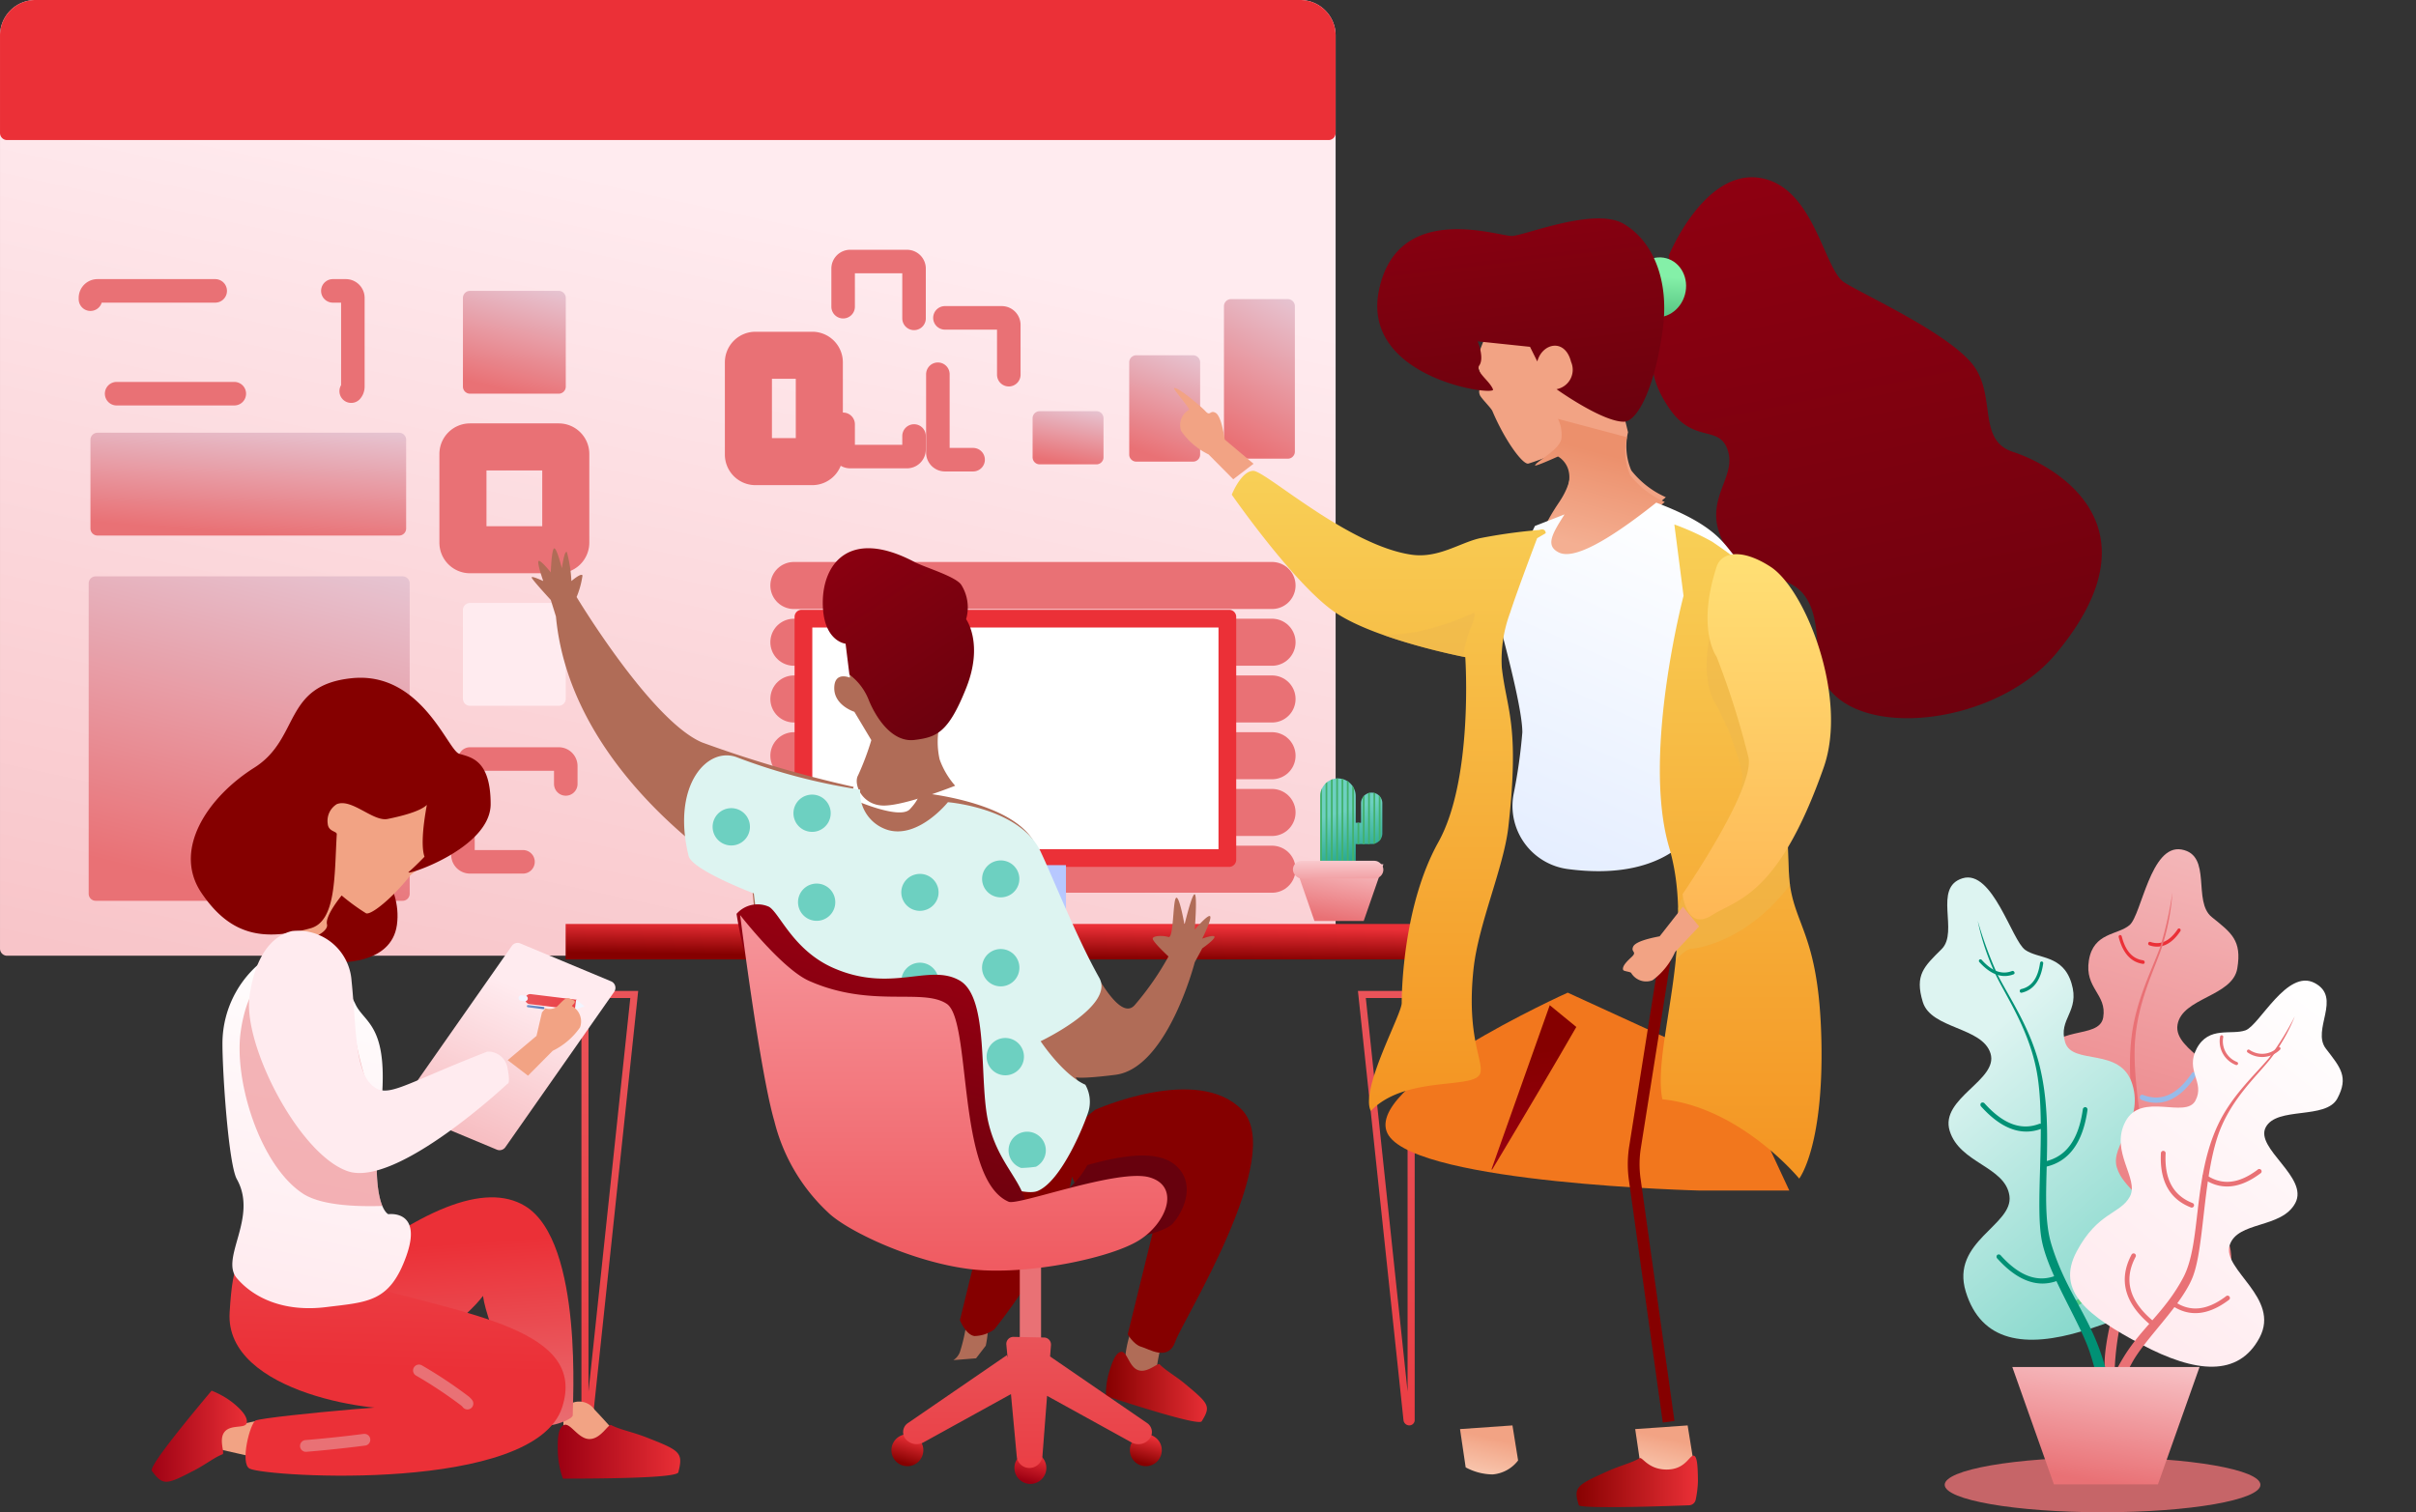 <svg xmlns="http://www.w3.org/2000/svg" xmlns:xlink="http://www.w3.org/1999/xlink" width="205.326" height="128.558" viewBox="0 0 205.326 128.558">
    <rect x="0" y="0" width="205.326" height="128.558" fill="#333333" stroke="none"/>
    <defs>
        <style>
            .cls-1{fill:url(#linear-gradient)}.cls-2{fill:url(#linear-gradient-2)}.cls-3{fill:url(#linear-gradient-3)}.cls-4{fill:url(#linear-gradient-4)}.cls-5{fill:url(#linear-gradient-5)}.cls-26,.cls-37,.cls-6,.cls-7{fill:none;stroke-miterlimit:10}.cls-26,.cls-6,.cls-7{stroke:#e97175;stroke-linecap:round;stroke-linejoin:round}.cls-6{stroke-width:4px}.cls-7{stroke-width:2px;stroke-dasharray:10 10}.cls-8{fill:url(#linear-gradient-6)}.cls-9{fill:#ffebef}.cls-10{fill:#eb3037}.cls-11{fill:url(#linear-gradient-12)}.cls-12{fill:url(#linear-gradient-13)}.cls-13{clip-path:url(#clip-path)}.cls-14{fill:#42b16d}.cls-15{fill:url(#linear-gradient-16)}.cls-16{fill:url(#linear-gradient-17)}.cls-17{fill:#b7c8ff}.cls-18{fill:#fff}.cls-19{fill:url(#linear-gradient-18)}.cls-20{fill:url(#linear-gradient-21)}.cls-21{fill:#f2f5ff}.cls-22{fill:#f2a384}.cls-23{fill:url(#linear-gradient-22)}.cls-24{fill:url(#linear-gradient-23)}.cls-25{fill:url(#linear-gradient-24)}.cls-26{stroke-dasharray:5 10}.cls-27{fill:url(#linear-gradient-26)}.cls-28{clip-path:url(#clip-path-2)}.cls-29,.cls-50,.cls-55{fill:#e97175}.cls-29,.cls-42{opacity:.5}.cls-30{fill:#850000}.cls-31{fill:#f2771d}.cls-32{fill:url(#linear-gradient-27)}.cls-33{fill:url(#linear-gradient-28)}.cls-34{fill:url(#linear-gradient-29)}.cls-35{fill:url(#linear-gradient-31)}.cls-36{fill:url(#linear-gradient-33)}.cls-37{stroke:#850000}.cls-38{fill:url(#linear-gradient-36)}.cls-39{fill:url(#linear-gradient-37)}.cls-40{fill:url(#linear-gradient-38)}.cls-41{clip-path:url(#clip-path-3)}.cls-42{fill:#eeb84e}.cls-43{fill:url(#linear-gradient-39)}.cls-44{fill:url(#linear-gradient-40)}.cls-45{clip-path:url(#clip-path-4)}.cls-46{fill:#b06c57}.cls-47{fill:url(#linear-gradient-41)}.cls-48{fill:#ddf4f1}.cls-49{fill:#6dd0c1}.cls-51{fill:url(#linear-gradient-46)}.cls-52{fill:url(#linear-gradient-48)}.cls-53{fill:#67010d}.cls-54{fill:url(#linear-gradient-49)}.cls-55{opacity:.806}.cls-56{fill:url(#linear-gradient-50)}.cls-57{fill:#98bbe9}.cls-58{fill:url(#linear-gradient-51)}.cls-59{fill:#5ace87}.cls-60{fill:#009175}.cls-61{fill:url(#linear-gradient-52)}
        </style>
        <linearGradient id="linear-gradient" x1=".5" x2=".673" y1=".321" y2="1.16" gradientUnits="objectBoundingBox">
            <stop offset="0" stop-color="#6dd0c1"/>
            <stop offset="1" stop-color="#009175"/>
        </linearGradient>
        <linearGradient id="linear-gradient-2" x1=".61" x2=".502" y2="1" gradientUnits="objectBoundingBox">
            <stop offset="0" stop-color="#fff"/>
            <stop offset="1" stop-color="#e5eeff"/>
        </linearGradient>
        <linearGradient id="linear-gradient-3" x1=".495" x2=".495" y1="-.109" y2="1" gradientUnits="objectBoundingBox">
            <stop offset="0" stop-color="#ffe579"/>
            <stop offset="1" stop-color="#feb755"/>
        </linearGradient>
        <linearGradient id="linear-gradient-4" x1=".5" x2=".5" y1="-.109" xlink:href="#linear-gradient-3"/>
        <linearGradient id="linear-gradient-5" x1=".5" x2="-.338" y1=".197" y2="2.945" gradientUnits="objectBoundingBox">
            <stop offset="0" stop-color="#ffebef"/>
            <stop offset="1" stop-color="#e97175"/>
        </linearGradient>
        <linearGradient id="linear-gradient-6" x1="1.574" x2="1.188" y1="-.397" y2="1.159" gradientUnits="objectBoundingBox">
            <stop offset="0" stop-color="#e5edff"/>
            <stop offset="1" stop-color="#e97175"/>
        </linearGradient>
        <linearGradient id="linear-gradient-12" x1=".833" x2=".599" y1=".113" y2=".973" gradientUnits="objectBoundingBox">
            <stop offset="0" stop-color="#eb3037"/>
            <stop offset="1" stop-color="#850000"/>
        </linearGradient>
        <linearGradient id="linear-gradient-13" x1=".5" x2=".5" y1="-1.423" y2="1.702" gradientUnits="objectBoundingBox">
            <stop offset="0" stop-color="#e97175"/>
            <stop offset="1" stop-color="#eb3037"/>
        </linearGradient>
        <clipPath id="clip-path">
            <path id="Mask" d="M3.015 3.769h.452V2.11a.9.9 0 0 1 1.809 0v2.563a.905.905 0 0 1-1.055.892.911.911 0 0 1-.151.013H3.015v2.411H0V1.507a1.507 1.507 0 0 1 3.015 0z" class="cls-1"/>
        </clipPath>
        <linearGradient id="linear-gradient-16" x1="1.574" x2="1.188" y1="-.397" y2="1.159" xlink:href="#linear-gradient-5"/>
        <linearGradient id="linear-gradient-17" x1="1.494" x2="1.574" y1="-.866" y2="2.197" xlink:href="#linear-gradient-5"/>
        <linearGradient id="linear-gradient-18" x2="-.339" y1=".197" y2="2.027" xlink:href="#linear-gradient-5"/>
        <linearGradient id="linear-gradient-21" x1=".5" x2=".5" y1="-1.423" y2="1.702" gradientUnits="objectBoundingBox">
            <stop offset="0" stop-color="#95b7e5"/>
            <stop offset="1" stop-color="#476db1"/>
        </linearGradient>
        <linearGradient id="linear-gradient-22" x1=".5" x2=".552" y1=".278" y2="1.036" gradientUnits="objectBoundingBox">
            <stop offset="0" stop-color="#eb3037"/>
            <stop offset="1" stop-color="#e97175"/>
        </linearGradient>
        <linearGradient id="linear-gradient-23" x1="1" x2="0" y1=".5" y2=".5" gradientUnits="objectBoundingBox">
            <stop offset="0" stop-color="#eb3037"/>
            <stop offset="1" stop-color="#9b0012"/>
        </linearGradient>
        <linearGradient id="linear-gradient-24" x1=".607" x2=".521" y2=".5" xlink:href="#linear-gradient-13"/>
        <linearGradient id="linear-gradient-26" x1=".61" x2=".502" y2="1" gradientUnits="objectBoundingBox">
            <stop offset="0" stop-color="#fff"/>
            <stop offset="1" stop-color="#ffebef"/>
        </linearGradient>
        <clipPath id="clip-path-2">
            <path id="Body" d="M4.184.4c2.948-1.712 6.323 2.5 7.115 4.215s3.038 1.73 2.1 9.48.7 8.38.7 8.38 2.943-.419 1.532 3.543-3.268 3.915-6.819 4.355-6.133-.752-7.588-2.459 1.827-5.156 0-8.416C.521 18.24 0 10.514 0 7.991A8.948 8.948 0 0 1 4.184.4z" class="cls-2"/>
        </clipPath>
        <linearGradient id="linear-gradient-27" x1=".851" x2=".049" y1="1.093" y2="-.472" gradientUnits="objectBoundingBox">
            <stop offset="0" stop-color="#67010d"/>
            <stop offset="1" stop-color="#9b0012"/>
        </linearGradient>
        <linearGradient id="linear-gradient-28" x1=".695" x2=".695" y1=".756" y2=".14" gradientUnits="objectBoundingBox">
            <stop offset="0" stop-color="#f4af92"/>
            <stop offset="1" stop-color="#ec906c"/>
        </linearGradient>
        <linearGradient id="linear-gradient-29" x1=".5" x2=".673" y1=".321" y2="1.16" gradientUnits="objectBoundingBox">
            <stop offset="0" stop-color="#84f0a8"/>
            <stop offset="1" stop-color="#48b676"/>
        </linearGradient>
        <linearGradient id="linear-gradient-31" x1="-.088" x2=".173" y1="1.097" y2=".154" gradientUnits="objectBoundingBox">
            <stop offset="0" stop-color="#fad0ba"/>
            <stop offset="1" stop-color="#f2a384"/>
        </linearGradient>
        <linearGradient id="linear-gradient-33" x1="1" x2="0" y1=".5" y2=".5" xlink:href="#linear-gradient-12"/>
        <linearGradient id="linear-gradient-36" x1=".5" x2=".552" y1=".278" y2="1.036" gradientUnits="objectBoundingBox">
            <stop offset="0" stop-color="#850000"/>
            <stop offset="1" stop-color="#9b0012"/>
        </linearGradient>
        <linearGradient id="linear-gradient-37" x1=".607" x2=".5" xlink:href="#linear-gradient-2"/>
        <linearGradient id="linear-gradient-38" x1=".495" x2=".495" y1="-.109" y2="1" gradientUnits="objectBoundingBox">
            <stop offset="0" stop-color="#f9d65c"/>
            <stop offset="1" stop-color="#f49422"/>
        </linearGradient>
        <clipPath id="clip-path-3">
            <path id="Jacket" d="M2.881 6.066S-.67 19.57 1.66 27.457.191 44.51 1.082 48.863c6.659.694 11.63 6.743 11.63 6.743s2.1-2.692 1.883-11.825-2.4-9.64-2.742-13.8a96.307 96.307 0 0 1 0-10.348L8.747 4.035A41.82 41.82 0 0 0 5.289 1.45 21.661 21.661 0 0 0 2.1 0z" class="cls-3" transform="translate(-.868)"/>
        </clipPath>
        <linearGradient id="linear-gradient-39" x1=".5" x2=".5" y1="-.109" y2="1.002" xlink:href="#linear-gradient-3"/>
        <linearGradient id="linear-gradient-40" x1=".5" x2=".5" y1="-.109" xlink:href="#linear-gradient-38"/>
        <clipPath id="clip-path-4">
            <path id="Jacket-2" d="M25.954 5.725s-1.7 4.468-2.3 6.341a11.5 11.5 0 0 0-.706 4.636c.407 3.65 1.539 4.845.558 13.576-.386 3.414-2.538 8.222-2.954 12.022-.647 5.929.944 7.98.546 8.961-.546 1.342-6.368.109-9.281 3.154-.938-1.812 2.626-8.2 2.626-9.175s.121-8.3 3.115-13.678 2.288-15.722 2.288-15.722-7.524-1.447-11.006-3.774S0 2.026 0 2.026.8 0 1.833 0s8.039 6.359 13.455 7.13c2.27.323 4.094-1.019 5.81-1.405a45.72 45.72 0 0 1 5.05-.7c.539-.184.534.276.534.276z" class="cls-4" data-name="Jacket"/>
        </clipPath>
        <linearGradient id="linear-gradient-41" x1=".857" x2=".049" y1="1.093" y2="-.472" xlink:href="#linear-gradient-27"/>
        <linearGradient id="linear-gradient-46" x1=".833" x2=".599" y1=".113" y2=".973" xlink:href="#linear-gradient-23"/>
        <linearGradient id="linear-gradient-48" x1=".833" x2=".599" y1=".113" y2=".974" gradientUnits="objectBoundingBox">
            <stop offset="0" stop-color="#9b0012"/>
            <stop offset="1" stop-color="#67010d"/>
        </linearGradient>
        <linearGradient id="linear-gradient-49" x1=".5" x2=".5" y1="-1.423" y2="1.702" gradientUnits="objectBoundingBox">
            <stop offset="0" stop-color="#ffebef"/>
            <stop offset="1" stop-color="#eb3037"/>
        </linearGradient>
        <linearGradient id="linear-gradient-50" x1=".5" x2=".5" y1="-1.043" y2="1" gradientUnits="objectBoundingBox">
            <stop offset="0" stop-color="#fff"/>
            <stop offset="1" stop-color="#e97175"/>
        </linearGradient>
        <linearGradient id="linear-gradient-51" x1=".5" x2=".673" y1=".321" y2="1.16" gradientUnits="objectBoundingBox">
            <stop offset="0" stop-color="#ddf4f1"/>
            <stop offset="1" stop-color="#6dd0c1"/>
        </linearGradient>
        <linearGradient id="linear-gradient-52" x1=".607" x2=".5" xlink:href="#linear-gradient-26"/>
    </defs>
    <g id="Group_1213" data-name="Group 1213" transform="translate(-25.402 -131)">
        <path id="Window_base" d="M3.015 0h107.478a3.015 3.015 0 0 1 3.015 3.015v77.631a.6.6 0 0 1-.6.6H.6a.6.6 0 0 1-.6-.6V3.015A3.015 3.015 0 0 1 3.015 0z" class="cls-5" data-name="Window base" transform="translate(25.403 131)"/>
        <path id="Chart_bar_base" d="M.6 0h4.827a.6.6 0 0 1 .6.6v7.841a.6.6 0 0 1-.6.6H.6a.6.6 0 0 1-.6-.6V.6A.6.6 0 0 1 .6 0z" class="cls-6" data-name="Chart bar base" transform="translate(89.006 161.201)"/>
        <path id="Chart_bar_base-2" d="M.6 0h4.827a.6.6 0 0 1 .6.6v10.856a.6.6 0 0 1-.6.6H.6a.6.6 0 0 1-.6-.6V.6A.6.6 0 0 1 .6 0z" class="cls-7" data-name="Chart bar base" transform="translate(105.108 158.021)"/>
        <path id="Chart_bar_base-3" d="M.6 0h4.827a.6.6 0 0 1 .6.6v3.319a.6.6 0 0 1-.6.6H.6a.6.6 0 0 1-.6-.6V.6A.6.6 0 0 1 .6 0z" class="cls-8" data-name="Chart bar base" transform="translate(113.158 165.955)"/>
        <path id="Chart_bar_base-4" d="M.6 0h4.827a.6.6 0 0 1 .6.6v7.841a.6.6 0 0 1-.6.6H.6a.6.6 0 0 1-.6-.6V.6A.6.6 0 0 1 .6 0z" class="cls-8" data-name="Chart bar base" transform="translate(121.37 161.201)"/>
        <path id="Chart_bar_base-5" d="M.6 0h4.827a.6.6 0 0 1 .6.6v12.364a.6.6 0 0 1-.6.6H.6a.6.6 0 0 1-.6-.6V.6A.6.6 0 0 1 .6 0z" class="cls-8" data-name="Chart bar base" transform="translate(129.421 156.428)"/>
        <path id="Chart_bar_base-6" d="M.6 0h4.827a.6.6 0 0 1 .6.6v15.379a.6.6 0 0 1-.6.6H.6a.6.6 0 0 1-.6-.6V.6A.6.6 0 0 1 .6 0z" class="cls-7" data-name="Chart bar base" transform="translate(97.056 153.233)"/>
        <g id="UI" transform="translate(32.939 155.727)">
            <path id="UI_base" d="M.6 0h7.54a.6.6 0 0 1 .6.6v7.54a.6.6 0 0 1-.6.6H.6a.6.6 0 0 1-.6-.6V.6A.6.6 0 0 1 .6 0z" class="cls-8" data-name="UI base" transform="translate(31.806)"/>
            <path id="UI_base-2" d="M.6 0h21.1a.6.6 0 0 1 .6.6v7.54a.6.6 0 0 1-.6.6H.6a.6.6 0 0 1-.6-.6V.6A.6.6 0 0 1 .6 0z" class="cls-7" data-name="UI base" transform="translate(.151)"/>
            <path id="UI_base-3" d="M.6 0h25.629a.6.6 0 0 1 .6.6v7.54a.6.6 0 0 1-.6.6H.6a.6.6 0 0 1-.6-.6V.6A.6.6 0 0 1 .6 0z" class="cls-8" data-name="UI base" transform="translate(.151 12.059)"/>
            <path id="UI_base-4" d="M.6 0h7.54a.6.6 0 0 1 .6.6v7.54a.6.6 0 0 1-.6.6H.6a.6.6 0 0 1-.6-.6V.6A.6.6 0 0 1 .6 0z" class="cls-6" data-name="UI base" transform="translate(31.806 13.265)"/>
            <path id="UI_base-5" d="M.6 0h7.54a.6.6 0 0 1 .6.6v7.54a.6.6 0 0 1-.6.6H.6a.6.6 0 0 1-.6-.6V.6A.6.6 0 0 1 .6 0z" class="cls-9" data-name="UI base" transform="translate(31.806 26.53)"/>
            <path id="UI_base-6" d="M.6 0h7.54a.6.6 0 0 1 .6.6v7.54a.6.6 0 0 1-.6.6H.6a.6.6 0 0 1-.6-.6V.6A.6.6 0 0 1 .6 0z" class="cls-7" data-name="UI base" transform="translate(31.806 39.796)"/>
            <path id="UI_base-7" d="M.6 0h26.081a.6.6 0 0 1 .6.6v26.38a.6.6 0 0 1-.6.6H.6a.6.6 0 0 1-.6-.6V.6A.6.6 0 0 1 .6 0z" class="cls-8" data-name="UI base" transform="translate(0 24.269)"/>
        </g>
        <g id="Titlebar" transform="translate(25.403 131)">
            <path id="Titlebar_base" d="M3.015 0h107.478a3.015 3.015 0 0 1 3.015 3.015v8.291a.6.6 0 0 1-.6.6H.6a.6.6 0 0 1-.6-.6V3.015A3.015 3.015 0 0 1 3.015 0z" class="cls-10" data-name="Titlebar base"/>
            <g id="Titlebar_button" data-name="Titlebar button" transform="translate(3.769 4.07)">
                <circle id="Titlebar_button-2" cx="1.884" cy="1.884" r="1.884" class="cls-10" data-name="Titlebar button"/>
                <circle id="Titlebar_button-3" cx="1.884" cy="1.884" r="1.884" class="cls-10" data-name="Titlebar button" transform="translate(5.879)"/>
                <circle id="Titlebar_button-4" cx="1.884" cy="1.884" r="1.884" class="cls-10" data-name="Titlebar button" transform="translate(11.758)"/>
            </g>
        </g>
        <g id="Chart" transform="translate(92.871 180.772)">
            <path id="Path_52" d="M0 1h40.636" class="cls-6" data-name="Path 52" transform="translate(0 -1)"/>
            <path id="Path_52_Copy" d="M0 1h40.636" class="cls-6" data-name="Path 52 Copy" transform="translate(0 3.824)"/>
            <path id="Path_52_Copy_2" d="M0 1h40.636" class="cls-6" data-name="Path 52 Copy 2" transform="translate(0 8.647)"/>
            <path id="Path_52_Copy_3" d="M0 1h40.636" class="cls-6" data-name="Path 52 Copy 3" transform="translate(0 13.471)"/>
            <path id="Path_52_Copy_4" d="M0 1h40.636" class="cls-6" data-name="Path 52 Copy 4" transform="translate(0 18.295)"/>
            <path id="Path_52_Copy_5" d="M0 1h40.636" class="cls-6" data-name="Path 52 Copy 5" transform="translate(0 23.119)"/>
        </g>
        <path id="Table_base" d="M0 0h74.014v3.015H0z" class="cls-11" data-name="Table base" transform="translate(73.473 209.545)"/>
        <path id="Table_base-2" d="M.452 36.931A.453.453 0 0 1 0 36.479V0h4.824L.952 36.482a.5.5 0 0 1-.5.449zM.6.6v33.459L4.153.6z" class="cls-12" data-name="Table base" transform="translate(74.816 215.24)"/>
        <path id="Table_base-3" d="M4.371 36.931a.5.5 0 0 1-.5-.45L0 0h4.824v36.479a.453.453 0 0 1-.453.452zM.67.6l3.55 33.456V.6H.67z" class="cls-12" data-name="Table base" transform="translate(140.807 215.24)"/>
        <path id="Mask-2" d="M3.015 3.769h.452V2.11a.9.9 0 0 1 1.809 0v2.563a.905.905 0 0 1-1.055.892.911.911 0 0 1-.151.013H3.015v2.411H0V1.507a1.507 1.507 0 0 1 3.015 0z" class="cls-1" data-name="Mask" transform="translate(137.604 197.175)"/>
        <g id="Cactus" class="cls-13" transform="translate(137.604 197.175)">
            <path id="Combined_Shape" d="M4.974 9.464V0h.151v9.464zm-.452 0V0h.151v9.464zm-.452 0V0h.151v9.464zm-.452 0V0h.151v9.464zm-.452 0V0h.151v9.464zm-.452 0V0h.151v9.464zm-.452 0V0h.151v9.464zm-.452 0V0h.15v9.464zm-.452 0V0h.151v9.464zm-.452 0V0h.151v9.464zm-.452 0V0H.6v9.464zm-.454 0V0h.151v9.464z" class="cls-14" data-name="Combined Shape" transform="translate(0 -.452)"/>
        </g>
        <path id="vase" d="M0 0h7.537L5.862 4.824H1.675z" class="cls-15" transform="translate(135.436 204.467)"/>
        <rect id="vase-2" width="7.688" height="1.507" class="cls-16" data-name="vase" rx=".754" transform="translate(135.281 204.175)"/>
        <g id="Imac" transform="translate(92.93 182.838)">
            <path id="Imac_base" d="M.6 0h36.332a.6.6 0 0 1 .6.6v20.654a.6.6 0 0 1-.6.6H.6a.6.6 0 0 1-.6-.6V.6A.6.6 0 0 1 .6 0z" class="cls-10" data-name="Imac base"/>
            <path id="Imac_base-2" d="M0 0h8.291v4.974H0z" class="cls-17" data-name="Imac base" transform="translate(14.773 21.707)"/>
            <path id="Imac_base-3" d="M0 0h34.52v18.843H0z" class="cls-18" data-name="Imac base" transform="translate(1.507 1.507)"/>
        </g>
        <path id="Note_base" d="M10.08.047l7.709 3.218a.6.6 0 0 1 .262.9l-9.244 13.2a.6.6 0 0 1-.726.211l-7.71-3.217a.6.6 0 0 1-.262-.9L9.354.257a.6.6 0 0 1 .726-.21z" class="cls-19" data-name="Note base" transform="translate(59.545 211.155)"/>
        <path id="Combined_Shape-2" d="M2.641 2.965a.6.6 0 0 1-.241-.05L.365 2.039a.6.6 0 0 1-.215-.951L.844.3A.6.6 0 0 1 1.53.138l.326.136A1.194 1.194 0 0 1 2.608 0a.955.955 0 0 1 .347.062.628.628 0 0 1 .369.343.587.587 0 0 1-.024.472l.353.147a.6.6 0 0 1 .195.982l-.779.781a.6.6 0 0 1-.428.178zM2.6.3a.482.482 0 0 0-.376.179.265.265 0 0 0-.053.233.255.255 0 0 0 .162.164.4.4 0 0 0 .146.024.482.482 0 0 0 .377-.175.265.265 0 0 0 .053-.233.255.255 0 0 0-.162-.165A.4.4 0 0 0 2.6.3z" class="cls-15" data-name="Combined Shape" transform="translate(71.546 210.632)"/>
        <g id="Pen" transform="rotate(97 -58.014 141.279)">
            <path id="Pen_base" d="M.427 0A.427.427 0 0 0 0 .427v3.944h.854V.427A.427.427 0 0 0 .427 0z" class="cls-12" data-name="Pen base" transform="rotate(180 .427 2.544)"/>
            <path id="Pen_base-2" d="M.095 0A.1.1 0 0 0 0 .095V1.41a.095.095 0 1 0 .19 0V.095A.1.1 0 0 0 .095 0z" class="cls-20" data-name="Pen base" transform="rotate(180 .57 2.437)"/>
            <path id="Pen_base-3" d="M.237 0A.237.237 0 0 0 0 .237v.314a.237.237 0 1 0 .475 0V.237A.237.237 0 0 0 .237 0z" class="cls-21" data-name="Pen base" transform="rotate(180 .332 2.83)"/>
            <path id="Pen_base-4" d="M.854 0H0l.38.788z" class="cls-21" data-name="Pen base" transform="rotate(180 .427 .394)"/>
        </g>
        <path id="Leg" d="M.016.695A1.594 1.594 0 0 1 2.653.681C4.009 2.109 4.369 2.621 5 3.156a3.375 3.375 0 0 0 1.316.72l-2.59.164L0 3.611Q0 .91.016.695z" class="cls-22" transform="translate(73.283 250.157)"/>
        <path id="Pants" d="M3.094 16.142L0 7.325Q11.668-2.31 16.724.728c5.056 3.038 4.016 17.376 4.069 17.79s-2.957 1.555-3.527.413-3.778-8.029-4.1-10.553q-2.053 2.715-10.072 7.764z" class="cls-23" transform="translate(53.285 232.785)"/>
        <path id="Leg-2" d="M5.207 3.367L1.1 2.436 0 2.8 1.67.6 4.59 0z" class="cls-22" data-name="Leg" transform="translate(42.844 251.745)"/>
        <path id="Shoes" d="M.515.033C1.051-.234 1.723 1.218 2.7 1.218S4.3-.1 4.547.033c.733.389 1.8.578 2.968 1.035 2.881 1.125 3.16 1.286 2.741 2.957q0 .557-9.817.557a7.484 7.484 0 0 1-.428-2.176C-.02 1.395-.02.3.515.033z" class="cls-24" transform="translate(72.801 252.114)"/>
        <path id="Pants-2" d="M28.266 13.284c-2.373 7.3-25.03 5.922-26.545 5.207-.865-.408.035-3.928.512-4.1 1.108-.4 16.558-1.771 13.592-1.107S-.412 12.1.01 5.221C.288.684.8-.538 3.8.2c1.542.38 5.27 2.019 6.764 2.445 9.73 2.778 19.861 4 17.702 10.639z" class="cls-25" data-name="Pants" transform="translate(44.907 237.361)"/>
        <path id="Shoes-2" d="M8.076 2.743c-.11.512-1.327.1-1.872.747s.044 1.834-.189 1.922c-.682.256-1.406.849-2.38 1.355C1.24 8.012.971 8.1.026 6.835Q-.366 6.505 5.092 0a7.273 7.273 0 0 1 1.772 1c.73.581 1.322 1.231 1.212 1.743z" class="cls-24" data-name="Shoes" transform="translate(38.293 249.219)"/>
        <path id="Texture" d="M0 8.471s16.535-1.278 13.511-3.822A37.931 37.931 0 0 0 5.5 0" class="cls-26" transform="translate(51.4 245.446)"/>
        <path id="Body-2" d="M4.184.4c2.948-1.712 6.323 2.5 7.115 4.215s3.038 1.73 2.1 9.48.7 8.38.7 8.38 2.943-.419 1.532 3.543-3.268 3.915-6.819 4.355-6.133-.752-7.588-2.459 1.827-5.156 0-8.416C.521 18.24 0 10.514 0 7.991A8.948 8.948 0 0 1 4.184.4z" class="cls-27" data-name="Body" transform="translate(44.307 211.743)"/>
        <g id="Body-3" class="cls-28" data-name="Body" transform="translate(44.307 211.743)">
            <path id="Shadow" d="M3.707.084C4.923-.194 9.062.027 9.449 3.753a35.359 35.359 0 0 0 1.757 7.447s1.345 3.333 8.67 4.011a1.663 1.663 0 0 1 1.717 1.366 4.828 4.828 0 0 1-.371 2.78s-12.209 2.431-15.863 0S-.475 9.771.088 5.651 2.492.361 3.707.084z" class="cls-29" transform="translate(1.457 1.353)"/>
        </g>
        <path id="hair" d="M8.983 0s2.99 2.6 2.514 6.12-5.268 3.187-5.268 3.187L0 .931z" class="cls-30" transform="translate(47.639 203.496)"/>
        <path id="Face" d="M13.032.317a18.252 18.252 0 0 1-.569 4.148c-.213.539.328.7 0 1.166-.148.208-1.113.749-1.269.948-1.517 1.936-3.341 3.4-3.767 3.228a17.952 17.952 0 0 1-2.072-1.513s-1.428 1.717-1.247 2.455-2.063 1.77-2.91.885A7.185 7.185 0 0 1 0 8.621l.541-3.166 1.712-3.123L4.7.317 11.914 0z" class="cls-22" transform="translate(49.084 198.831)"/>
        <path id="Hair-2" d="M20.174 10.228s-.8 3.617-.317 4.987c0 0-.791.826-1.339 1.291-.526.446 6.96-1.954 6.96-5.763S23.769 6.765 22.8 6.459 19.577-.56 13.685.038s-4.37 5.132-8.3 7.611S-1.586 14.608.9 18.289s5.316 4.1 9.261 3.012c2.2-.6 2.031-4.454 2.24-8 .016-.267-.708-.2-.768-.887a1.667 1.667 0 0 1 .768-1.668c1.282-.515 3.082 1.509 4.326 1.258 4.346-.882 3.447-1.776 3.447-1.776z" class="cls-30" data-name="Hair" transform="translate(41.622 188.615)"/>
        <path id="Hand" d="M1.726 6.593L0 5.272l2.448-2.06.463-1.993L3.2.864A1.13 1.13 0 0 0 4.1.79c.311-.232.747-.881 1.09-.78.053.016.476.149.509.268.05.176-.3.359-.223.407a1.484 1.484 0 0 1 .673 1.8 6.019 6.019 0 0 1-2.325 1.992z" class="cls-22" transform="translate(68.549 215.85)"/>
        <path id="Sleeve" d="M3.665.051A4.564 4.564 0 0 1 8.72 4.286c.387 3.727.267 7.361 1.614 8.75s2.4.186 9.916-2.735a1.663 1.663 0 0 1 1.717 1.366c.289 1.452 0 1.369 0 1.369s-9.432 8.858-13.574 7.43S-.518 9.738.046 5.618 2.45.328 3.665.051z" class="cls-9" transform="translate(46.56 210.097)"/>
        <path id="Jacket-3" d="M.794 12.153c2.719 4.082 26.418 4.67 26.418 4.67h7.621L29.986 6.41 16 0S-1.925 8.072.794 12.153z" class="cls-31" data-name="Jacket" transform="translate(142.635 215.385)"/>
        <path id="Face-2" d="M.4.348a13.169 13.169 0 0 0-.387 2.815c.1.793.7 1.3.88 1.747.232.591-.234.756.124 1.263.161.228 1.212.821 1.382 1.039 1.652 2.122 3.64 3.732 4.1 3.538A19.564 19.564 0 0 0 8.76 9.091s2.39.494 1.114 4.184-.99 5.89 1.593 4.864 7.07-7.655 7.07-7.655a7.738 7.738 0 0 1-3.424-1.439 5.189 5.189 0 0 1-1.108-3.065L12.14 2.556 9.479.348 1.615 0z" class="cls-22" data-name="Face" transform="rotate(14.98 -526.312 656.388)"/>
        <path id="Hair-3" d="M0 8.357S1 .59 5.7.033s7.3 6.106 9.292 6.721S24.14 8.547 27.1 10.506s2.13 6.291 5.472 6.462S46.6 19.474 40.524 32.6c-3.793 8.19-17.584 12.642-19.567 5.24-2.268-8.465-6.019-3.338-9.587-6.5s-.89-5.9-2.172-8.1-2.955.171-5.833-2.319C.282 18.247.9 16.407.751 13.508A27.485 27.485 0 0 0 0 8.357z" class="cls-32" data-name="Hair" transform="rotate(14.98 -465.244 716.55)"/>
        <path id="Neck" d="M1.688 3.1s2.388.491 1.112 4.166-.989 5.866 1.592 4.844 7.063-7.624 7.063-7.624a7.744 7.744 0 0 1-3.42-1.433A5.157 5.157 0 0 1 6.928 0L.864.01a3.054 3.054 0 0 1 .715 1.56C1.667 2.523.043 3.937 0 4.329-.019 4.5 1.688 3.1 1.688 3.1z" class="cls-33" transform="rotate(14.98 -554.24 680.178)"/>
        <ellipse id="hairbands" cx="2.336" cy="2.563" class="cls-34" rx="2.336" ry="2.563" transform="rotate(14.98 -497.006 702.723)"/>
        <path id="Hair-4" d="M9.907 14.9c-.221.6 1.189 1.032 1.644 1.654.6.507-11.118 2.1-11.537-5.664s8.674-7.01 9.735-7.343S15.89-.665 18.651.1c2.74.759 4.983 3.559 5.524 7.8.653 5.117-.091 8.158-1.162 8.445-1.8.48-6.243-1.192-6.243-1.192a1.679 1.679 0 0 0 .593-2.564c-1.028-1.84-2.781-.912-2.781.709l-.92-1.042-4.42.7s.936 1.202.665 1.944z" class="cls-32" data-name="Hair" transform="rotate(14.98 -479.163 625.52)"/>
        <g id="Foot" transform="translate(144.499 203.538)">
            <path id="Leg-3" d="M4.457 0l.48 2.977a3.038 3.038 0 0 1-2.164 1.189 4.934 4.934 0 0 1-2.292-.6L0 .312z" class="cls-35" data-name="Leg" transform="translate(4.984 48.636)"/>
            <path id="Leg-4" d="M4.457 0l.48 2.977a3.038 3.038 0 0 1-2.164 1.189 4.934 4.934 0 0 1-2.292-.6L0 .312z" class="cls-35" data-name="Leg" transform="translate(19.872 48.636)"/>
            <path id="Shoes-3" d="M9.936 0c.364 0 .364 1.229.38 2.164a8.637 8.637 0 0 1-.186 1.556.6.6 0 0 1-.563.5C3.722 4.436.2 4.43.189 4.207c-.467-1.52-.213-1.684 2.438-2.877C3.7.846 4.694.614 5.364.216c.229-.136.71.965 2.294.965S9.571 0 9.936 0z" class="cls-36" data-name="Shoes" transform="translate(14.888 51.205)"/>
            <path id="Shoes-4" d="M9.936 0c.364 0 .364 1.229.38 2.164a8.637 8.637 0 0 1-.186 1.556.6.6 0 0 1-.563.5C3.722 4.436.2 4.43.189 4.207c-.467-1.52-.213-1.684 2.438-2.877C3.7.846 4.694.614 5.364.216c.229-.136.71.965 2.294.965S9.571 0 9.936 0z" class="cls-36" data-name="Shoes" transform="translate(0 51.205)"/>
            <path id="Pants-3" d="M25.106 0a45.481 45.481 0 0 0 0 5.471q.327.852-3.84 21.269c.238 13.281 2.219 20.576 1.981 21.886-.356 1.965-4.5 1.965-5 .545q-.5-1.42-4.16-23.082l-.427-11.326q-2.56 4.452-7.154 12.128c.5 14.085 2.4 21.541 1.741 22.366-.589.735-4.471 1.254-4.7 0Q0 34.682 0 26.742T7.3 0z" class="cls-25" data-name="Pants" transform="translate(1.207)"/>
            <path id="Texture-2" d="M2.969 41.347L.088 20.729a9.2 9.2 0 0 1 .025-2.712L2.969 0" class="cls-37" data-name="Texture" transform="translate(19.743 6.977)"/>
            <path id="Shadow-2" d="M.059 13.973L0 13.956 4.952 0s.5.417 2.258 1.85Q4.653 6.3.059 13.973z" class="cls-38" data-name="Shadow" transform="translate(7.658 12.913)"/>
        </g>
        <path id="Body-4" d="M3.629 2.981l-2.176 1.6L0 12.2q4.395 7.515 4.954 9.6a45.436 45.436 0 0 1 .646 5.343q.01.109.024.217a5.412 5.412 0 0 0 6.06 4.674c4.176-.539 7.313-2.126 8.976-4.722 1.146-1.789-.663-23.7-1.991-24.54S16.425.557 10.9 0Q6 6.615 4.01 6.234c-1.327-.254-.934-1.462-.381-3.253z" class="cls-39" data-name="Body" transform="rotate(14.98 -572.163 677.315)"/>
        <g id="Jacket-4" data-name="Jacket" transform="translate(166.466 175.584)">
            <path id="Jacket-5" d="M2.881 6.066S-.67 19.57 1.66 27.457.191 44.51 1.082 48.863c6.659.694 11.63 6.743 11.63 6.743s2.1-2.692 1.883-11.825-2.4-9.64-2.742-13.8a96.307 96.307 0 0 1 0-10.348L8.747 4.035A41.82 41.82 0 0 0 5.289 1.45 21.661 21.661 0 0 0 2.1 0z" class="cls-40" data-name="Jacket" transform="translate(-.868)"/>
            <g id="Jacket-6" class="cls-41" data-name="Jacket">
                <path id="Shadow-3" d="M4.979 8.716s-1.731-2.326 0-7.641c.409-1.256 2.133-1.6 4.594 0 2.95 1.917 7.453 10.065 5.35 16.041-3.24 9.203-8.578 11.726-11.523 12.329-.563.115-.683-.165-1.861 1.056-2 2.078.478-5.127.478-5.127s5.677-8.063 5.203-10.791a22.318 22.318 0 0 0-2.241-5.867z" class="cls-42" data-name="Shadow" transform="translate(-.229 6.562)"/>
            </g>
        </g>
        <path id="Hand-2" d="M6.473 1.679l-2.042 2.17a6.019 6.019 0 0 1-1.91 2.4A1.484 1.484 0 0 1 .7 5.635C.615 5.517.059 5.5.015 5.372c-.115-.34.425-.814.741-1.117.472-.451-.115-.377.113-.864q.231-.491 2.25-.873L5.092 0z" class="cls-22" data-name="Hand" transform="translate(163.331 208.077)"/>
        <path id="Path_46" d="M2.889 8.716s-1.731-2.326 0-7.641c.409-1.256 2.133-1.6 4.594 0 2.95 1.917 6.611 11.083 4.508 17.059C8.133 29.094 4.638 29.322 2.48 30.7S0 28.895 0 28.895s6.084-8.845 5.609-11.573a69.708 69.708 0 0 0-2.72-8.606z" class="cls-43" data-name="Path 46" transform="translate(168.399 178.111)"/>
        <path id="Hand-3" d="M5.037 7.756L2.938 5.64A6.019 6.019 0 0 1 .611 3.648a1.484 1.484 0 0 1 .673-1.8C1.4 1.769-.123.043.008 0 .352-.1 2.37 1.627 2.661 1.954c.434.487.381-.1.859.143q.478.245.794 2.279l2.448 2.06z" class="cls-22" data-name="Hand" transform="translate(125.174 163.988)"/>
        <g id="Jacket-7" data-name="Jacket" transform="translate(130.085 171.026)">
            <path id="Jacket-8" d="M25.954 5.725s-1.7 4.468-2.3 6.341a11.5 11.5 0 0 0-.706 4.636c.407 3.65 1.539 4.845.558 13.576-.386 3.414-2.538 8.222-2.954 12.022-.647 5.929.944 7.98.546 8.961-.546 1.342-6.368.109-9.281 3.154-.938-1.812 2.626-8.2 2.626-9.175s.121-8.3 3.115-13.678 2.288-15.722 2.288-15.722-7.524-1.447-11.006-3.774S0 2.026 0 2.026.8 0 1.833 0s8.039 6.359 13.455 7.13c2.27.323 4.094-1.019 5.81-1.405a45.72 45.72 0 0 1 5.05-.7c.539-.184.534.276.534.276z" class="cls-44" data-name="Jacket"/>
            <g id="Jacket-9" class="cls-45" data-name="Jacket">
                <path id="Shadow-4" d="M12.54 4.491a9.08 9.08 0 0 1 .605-3.09c.572-1.188.321-1.4.321-1.4S7.224 3.088 3.015 1.4s2.12 4.63 2.12 4.63z" class="cls-42" data-name="Shadow" transform="translate(7.108 12.059)"/>
            </g>
        </g>
        <g id="Head" transform="translate(95.326 177.605)">
            <path id="Neck-2" d="M3.151 11.085a23.237 23.237 0 0 1-1.125 2.991c-.426.731.332 2.571 2.186 2.571s6.063-1.687 6.063-1.687a6.893 6.893 0 0 1-1.319-2.235 6.806 6.806 0 0 1 0-2.982s2.132-4.99 1.686-6.069S5.854 0 5.854 0 1.322 1.867 1.322 3.273v2.5S0 5.2 0 6.67s1.709 2.006 1.709 2.006z" class="cls-46" data-name="Neck" transform="translate(.976 5.228)"/>
            <path id="Hair-5" d="M7.8 1.171c.87.459 3.508 1.224 3.974 1.946a3.609 3.609 0 0 1 .409 2.916s1.513 2.079 0 5.864-2.5 4.167-4.383 4.4-3.246-1.827-3.881-3.365a4.94 4.94 0 0 0-1.655-2.192l-.326-2.625S0 7.928 0 4.623s2.264-6.372 7.8-3.452z" class="cls-47" data-name="Hair"/>
        </g>
        <path id="Leg-5" d="M.6.036c.182-.124 2.789.011 2.481 1.409a17.879 17.879 0 0 0-.455 2.518 1.112 1.112 0 0 1-.572.9l-1.714-.9L0 2.657A9.652 9.652 0 0 1 .6.036z" class="cls-46" data-name="Leg" transform="translate(121.017 243.861)"/>
        <path id="Shoes-5" d="M1.289 0c.508-.079.664 1.3 1.463 1.563S4.4.893 4.572 1.07c.492.516 1.308.955 2.138 1.644 2.043 1.7 2.227 1.9 1.435 3.179Q7.995 6.356 0 3.758a6.639 6.639 0 0 1 .238-1.919C.486.992.781.083 1.289 0z" class="cls-36" data-name="Shoes" transform="translate(119.393 245.917)"/>
        <path id="Leg-6" d="M2.923.377a8.066 8.066 0 0 1-.172 2.286l-.823 1.07L0 3.888a1.387 1.387 0 0 0 .584-.782A14.852 14.852 0 0 0 1.1.829C1.357-.578 2.8.191 2.923.377z" class="cls-46" data-name="Leg" transform="translate(106.426 242.736)"/>
        <path id="Shoes-6" d="M4.094.653c.573.052.8.33 1.039 1.158A5.594 5.594 0 0 1 5.3 3.7q-3.678 1-4.394.72C-1.015 3.681.671 1.161.957.9A4.459 4.459 0 0 1 2.57.065c.922-.3.951.535 1.524.588z" class="cls-36" data-name="Shoes" transform="translate(104.931 244.483)"/>
        <path id="Pants-4" d="M3.332 3.179s8.706-3.91 12.49 0-5.053 17.907-5.654 19.675-2.273.633-2.906.464-1.148-1.055-1.148-1.055l2.737-11.15-6.88-.933L0 5.878z" class="cls-30" data-name="Pants" transform="translate(115.129 222.169)"/>
        <path id="Pants-5" d="M3.332 3.741s9.793-4.579 11.555-2.29 3.271 9.816-5.544 20.949a2.989 2.989 0 0 1-1.694.568c-.74-.106-1.233-1.35-1.233-1.35l2.436-9.944-6.88-.933L0 6.439z" class="cls-30" data-name="Pants" transform="translate(100.566 221.607)"/>
        <path id="Body-5" d="M27.045 21.224s4.19 1.916 5.1.958.8-1.417.8-1.417 8.1.683 9.864 4.4 6.442 16.11 8.48 13.63a24.394 24.394 0 0 0 2.842-4.1s-1.34-1.243-1.34-1.513.893-.284 1.34-.142.364-3.113.646-3.327.714 2.287.714 2.287.643-2.7.872-2.589 0 3 0 3 1.134-1.341 1.307-1.133-.671 1.9-.671 1.9 1.043-.382 1.043-.142-1.042.969-1.042.969l-.637 1.184s-2.32 9.01-6.74 9.565-3.522 0-3.522 0 1.08 1.483.785 2.479-2.277 5.964-4.343 6.8-11.787-4.25-11.787-4.25l-10.951-10.1-1.08-11.075S3.384 19.908 2.073 5.792l-.439-1.405S.107 2.729.016 2.5s.978.282.978.282-.541-1.535-.4-1.7 1.04.962 1.04.962S1.7.089 1.92.008 2.579 1.7 2.579 1.7 2.784.137 3 .315a11.344 11.344 0 0 1 .387 2.468s.845-.736.942-.474a7.353 7.353 0 0 1-.5 1.829S10.155 14.664 14.493 16.5a103.907 103.907 0 0 0 12.882 3.78z" class="cls-46" data-name="Body" transform="translate(70.576 177.614)"/>
        <path id="Body-6" d="M17.343 6.351c2.6.734 5.078-2.37 5.078-2.37s6.107.475 7.875 4.192c1.036 2.178 3.07 7.335 4.986 10.733C36.636 21.307 30.3 24.3 30.3 24.3s1.886 2.854 3.8 3.7a2.925 2.925 0 0 1 .276 2.237c-.3 1-2.277 5.964-4.343 6.8s-11.787-4.25-11.787-4.25L7.293 22.689l-1.37-10.954S.678 9.753.382 8.544C-1.1 2.5 2.039-.877 4.58.2a50.863 50.863 0 0 0 10.386 2.716 3.329 3.329 0 0 0 2.377 3.435z" class="cls-48" data-name="Body" transform="translate(83.54 195.212)"/>
        <path id="Texture-3" d="M26.223 31.738a1.583 1.583 0 1 1 2.037-1.909 1.564 1.564 0 0 1-.079 1.045 1.59 1.59 0 0 1-.7.758 10.476 10.476 0 0 1-1.258.106zm-1.354-7.878a1.586 1.586 0 1 1 .411-.054 1.584 1.584 0 0 1-.411.054zM10.19 18.607a1.583 1.583 0 1 1 2.037-1.907 1.566 1.566 0 0 1-.079 1.045 1.59 1.59 0 0 1-.7.758 10.424 10.424 0 0 1-1.258.104zm7.425-1.154a1.583 1.583 0 1 1 .411-.054 1.584 1.584 0 0 1-.411.054zm6.866-1.153a1.587 1.587 0 1 1 .411-.054 1.584 1.584 0 0 1-.411.054zM8.836 10.729a1.583 1.583 0 0 1-.408-3.112 1.6 1.6 0 0 1 .411-.054 1.583 1.583 0 0 1 .409 3.112 1.607 1.607 0 0 1-.412.054zm8.778-.848a1.582 1.582 0 0 1-1.528-1.164 1.549 1.549 0 0 1 .155-1.187 1.57 1.57 0 0 1 .964-.736 1.586 1.586 0 0 1 1.94 1.106 1.549 1.549 0 0 1-.155 1.187 1.57 1.57 0 0 1-.964.736 1.6 1.6 0 0 1-.411.058zm6.866-1.147a1.582 1.582 0 0 1-1.527-1.164 1.549 1.549 0 0 1 .155-1.186 1.57 1.57 0 0 1 .964-.736 1.6 1.6 0 0 1 .411-.054 1.583 1.583 0 0 1 1.528 1.164 1.549 1.549 0 0 1-.155 1.186 1.57 1.57 0 0 1-.964.736 1.6 1.6 0 0 1-.411.054zM1.582 4.323a1.586 1.586 0 1 1 .411-.054 1.585 1.585 0 0 1-.411.054zm6.867-1.157A1.583 1.583 0 0 1 8.04.054a1.581 1.581 0 0 1 1.938 1.12 1.583 1.583 0 0 1-1.119 1.938 1.606 1.606 0 0 1-.41.054z" class="cls-49" data-name="Texture" transform="translate(85.968 198.55)"/>
        <path id="Chair_base" d="M0 0h1.809v7.386H0z" class="cls-50" data-name="Chair base" transform="translate(112.069 237.399)"/>
        <circle id="Wheel" cx="1.357" cy="1.357" r="1.357" class="cls-11" transform="translate(101.159 252.925)"/>
        <circle id="Wheel-2" cx="1.357" cy="1.357" r="1.357" class="cls-11" data-name="Wheel" transform="translate(121.424 252.925)"/>
        <circle id="Wheel-3" cx="1.357" cy="1.357" r="1.357" class="cls-51" data-name="Wheel" transform="translate(111.613 254.432)"/>
        <path id="Chair_base-2" d="M8.876 1.782L8.771.659A.6.6 0 0 1 9.384 0l2.591.054h.034a.6.6 0 0 1 .555.646l-.074.965 8.25 5.665q.034.023.065.049a.922.922 0 0 1 .124 1.3 1.214 1.214 0 0 1-1.523.291l-7.173-3.958-.393 5.1a1.116 1.116 0 0 1-1.084 1.03 1.077 1.077 0 0 1-1.1-.977l-.493-5.3-7.43 4.1a1.214 1.214 0 0 1-1.522-.288.922.922 0 0 1 .124-1.3L.4 7.33l8.413-5.775z" class="cls-12" data-name="Chair base" transform="translate(102.156 244.648)"/>
        <path id="Chair_base-3" d="M2.748.215A2.381 2.381 0 0 0 0 .822c.142.9.231 1.295.235 1.316C1.668 9.864 7.221 17.3 11.543 21.96c3.7 3.981 6.265 6.352 6.265 6.352a9.409 9.409 0 0 0 4.592-.532c.911-.4 2.34-.282 2.3-1.535-.084-2.583-2.379-3.888-3.284-7.629-.85-3.51.106-10.661-2.462-12.132S13.167 7.565 8.266 5.437C4.8 3.931 3.661.724 2.748.215z" class="cls-52" data-name="Chair base" transform="translate(87.998 207.865)"/>
        <path id="Chair_base-4" d="M3.272.809c2.459-.676 5.784-1.419 7.469 0s.91 3.7-.217 4.982-10 2.465-10 2.465L0 3.93A7.294 7.294 0 0 0 3.272.809z" class="cls-53" data-name="Chair base" transform="translate(114.539 229.229)"/>
        <path id="Chair_base-5" d="M0 0s1.674 13.308 2.906 17.513a15.8 15.8 0 0 0 4.547 7.746c1.714 1.7 8.122 4.675 13.242 4.938 4.531.233 10.859-1.092 13.2-2.547s3.552-4.577.905-5.353-11.178 2.42-11.981 2.071c-4.472-1.94-3.109-15.4-5.264-16.826-2.049-1.357-6.419.385-11.681-1.942C3.56 4.583 0 0 0 0z" class="cls-54" data-name="Chair base" transform="translate(88.304 208.791)"/>
        <ellipse id="Shadow-5" cx="13.416" cy="2.336" class="cls-55" data-name="Shadow" rx="13.416" ry="2.336" transform="translate(190.674 254.885)"/>
        <path id="Leaf" d="M6.337.012C3.672.277 4.591 6.286 3.859 7.4s-2.787 1.437-2.5 3.841 2.27 2.323 2.507 4.32-4.224 1.734-3.843 4.886 3.82 4.108 4.046 6.007S2.592 29.1 3.1 33.3s3.975 5.064 9.158 5.431 8.4-1.051 7.895-5.582-6.007-4.4-6.687-6.888 2.806-3.826 2.479-6.734-5.57-2.774-5.837-5.1 3.836-3.589 3.564-6-1.315-2.772-3.28-3.6C8.42 4.012 9-.254 6.337.012z" class="cls-56" transform="rotate(16 -614.371 829.06)"/>
        <path id="leaves_base" d="M4.7 5.5a.164.164 0 0 0 .214-.159.279.279 0 0 0-.182-.279C2.111 4.273.683 2.68.4.231A.256.256 0 0 0 .172 0 .176.176 0 0 0 0 .216C.316 2.885 1.9 4.655 4.7 5.5z" class="cls-57" data-name="leaves base" transform="rotate(16 -723.557 837.972)"/>
        <path id="leaves_base-2" d="M5.039 3.715a.175.175 0 0 0 .14-.239.265.265 0 0 0-.255-.207C3.16 3.411 1.657 2.376.375.134A.229.229 0 0 0 .089.017.2.2 0 0 0 .036.3c1.376 2.409 3.056 3.568 5.003 3.415z" class="cls-57" data-name="leaves base" transform="rotate(16 -690.788 835.195)"/>
        <path id="leaves_base-3" d="M2.633 1.829a.127.127 0 0 0 .1-.167.166.166 0 0 0-.173-.129C1.661 1.662.9 1.187.255.083A.149.149 0 0 0 .061.015a.141.141 0 0 0-.038.2c.712 1.209 1.59 1.759 2.61 1.614z" class="cls-10" data-name="leaves base" transform="rotate(16 -645.986 836.332)"/>
        <path id="leaves_base-4" d="M.134 2.081A.149.149 0 0 1 0 1.924a.14.14 0 0 1 .141-.144C1.057 1.825 1.7 1.276 2.078.1a.133.133 0 0 1 .176-.09.159.159 0 0 1 .083.2C1.918 1.5 1.177 2.133.134 2.081z" class="cls-10" data-name="leaves base" transform="rotate(16 -640.445 846.46)"/>
        <path id="leaves_base-5" d="M.194 3.488A.23.23 0 0 1 0 3.247a.2.2 0 0 1 .207-.2C1.846 3.2 3 2.254 3.689.141a.187.187 0 0 1 .257-.124.246.246 0 0 1 .12.3C3.319 2.6 2.019 3.666.194 3.488z" class="cls-57" data-name="leaves base" transform="rotate(16 -682.481 851.112)"/>
        <path id="leaves_base-6" d="M.194 3.328A.244.244 0 0 1 0 3.077a.186.186 0 0 1 .207-.193C1.846 3.117 3 2.22 3.689.133a.179.179 0 0 1 .257-.112.257.257 0 0 1 .12.3C3.319 2.58 2.019 3.591.194 3.328z" class="cls-57" data-name="leaves base" transform="rotate(16 -725.156 857.135)"/>
        <path id="leaves_base-7" d="M6.136 41.2a.371.371 0 0 0 .3.327c.147.015.45-.089.43-.255a23.524 23.524 0 0 1-.807-4.24c-.313-2.691.585-7.1-.039-10.1S2 18.272.78 13.829c-.992-3.6-.314-6.891-.206-9.071A19.364 19.364 0 0 0 .155 0a31.643 31.643 0 0 1 .273 4.766C.277 6.88-.3 9.673.2 12.751c.922 5.739 4.745 10.8 5.184 14.608s-.417 6.12-.2 9.457q.216 3.332.952 4.384z" class="cls-50" data-name="leaves base" transform="rotate(16 -630.951 850.095)"/>
        <path id="Leaf-2" d="M10.014 0c2.665 0 2.455 6.28 3.309 7.377s2.935 1.311 2.935 3.858-1.983 2.547-1.983 4.644 4.417 1.71 4.417 5.088-3.327 4.369-3.327 6.373 1.8 2.846 1.8 7.318-3.4 5.131-8.579 5.131S0 38.152 0 33.681s5.534-4.2 5.931-6.7-3.242-3.87-3.242-6.772 5.243-2.9 5.243-5.273-4.225-3.45-4.225-5.868.993-2.851 2.848-3.832S7.349 0 10.014 0z" class="cls-58" data-name="Leaf" transform="rotate(-17 789.159 -506.662)"/>
        <path id="Leaves_base-8" d="M.239 5.483A.2.2 0 0 1 0 5.3a.236.236 0 0 1 .15-.277 4.524 4.524 0 0 0 3.8-4.8.2.2 0 1 1 .394 0 4.965 4.965 0 0 1-4.105 5.26z" class="cls-59" data-name="Leaves base" transform="rotate(-17 892.28 -551.42)"/>
        <path id="Leaves_base-9" d="M.26 5.477a.194.194 0 0 1-.25-.149.243.243 0 0 1 .127-.293C1.823 4.388 2.66 2.807 2.66.233A.218.218 0 0 1 2.858 0a.218.218 0 0 1 .2.233C3.057 3 2.121 4.764.26 5.477z" class="cls-60" data-name="Leaves base" transform="rotate(8 -1506.896 1541.067)"/>
        <path id="Leaves_base-10" d="M.177 2.873a.132.132 0 0 1-.171-.1.164.164 0 0 1 .087-.2C.95 2.25 1.375 1.457 1.375.157A.147.147 0 0 1 1.511 0a.147.147 0 0 1 .135.157c0 1.428-.492 2.343-1.469 2.716z" class="cls-60" data-name="Leaves base" transform="rotate(8 -1420.892 1517.995)"/>
        <path id="Leaves_base-11" d="M1.469 2.873a.132.132 0 0 0 .171-.1.164.164 0 0 0-.087-.2C.7 2.25.271 1.457.271.157A.147.147 0 0 0 .135 0 .147.147 0 0 0 0 .157C0 1.585.492 2.5 1.469 2.873z" class="cls-60" data-name="Leaves base" transform="rotate(-42 373.775 -145.732)"/>
        <path id="Leaves_base-12" d="M2.563 5.065a.192.192 0 0 0 .248-.149.244.244 0 0 0-.126-.293C1.154 4.032.394 2.588.394.233A.217.217 0 0 0 .2 0a.217.217 0 0 0-.2.233c0 2.545.858 4.175 2.563 4.832z" class="cls-60" data-name="Leaves base" transform="rotate(-42 389.75 -139.752)"/>
        <path id="Leaves_base-13" d="M2.563 5.065a.192.192 0 0 0 .248-.149.244.244 0 0 0-.126-.293C1.154 4.032.394 2.588.394.233A.217.217 0 0 0 .2 0a.217.217 0 0 0-.2.233c0 2.545.858 4.175 2.563 4.832z" class="cls-60" data-name="Leaves base" transform="rotate(-42 407.26 -135.078)"/>
        <path id="Leaves_base-14" d="M1.579 42.362a.289.289 0 0 1-.266.308c-.147 0-.465-.138-.465-.308a23.849 23.849 0 0 0 .321-4.308c0-2.755-1.413-7.342-1.133-10.385s3.026-8.829 3.727-13.433c.57-3.746-.487-7.11-.848-9.34A20.388 20.388 0 0 1 2.782 0a33.469 33.469 0 0 0 .28 4.9c.394 2.161 1.291 5.011 1.156 8.211-.25 5.952-3.49 11.128-3.49 15.02s1.13 6.328 1.3 9.769-.449 4.462-.449 4.462z" class="cls-60" data-name="Leaves base" transform="rotate(-17 798.306 -533.358)"/>
        <path id="Leaf-3" d="M8.678 0C6.014 0 6.224 5.373 5.369 6.312s-2.935 1.122-2.935 3.3 1.983 2.179 1.983 3.973S0 15.05 0 17.939s3.327 3.738 3.327 5.453-1.8 2.435-1.8 6.261 3.4 4.39 8.579 4.39 8.584-1.4 8.584-5.226-5.534-3.591-5.931-5.735S16 19.771 16 17.288s-5.243-2.483-5.243-4.511 4.225-2.949 4.225-5.019-.993-2.439-2.848-3.278S11.343 0 8.678 0z" class="cls-61" data-name="Leaf" transform="rotate(28 -314.892 535.323)"/>
        <path id="Leaves_base-15" d="M4.111 4.691a.2.2 0 0 0 .234-.152.2.2 0 0 0-.15-.237C1.643 3.739.394 2.383.394.2A.2.2 0 0 0 .2 0a.2.2 0 0 0-.2.2c0 2.383 1.388 3.891 4.111 4.491z" class="cls-50" data-name="Leaves base" transform="rotate(28 -372.917 533.146)"/>
        <path id="Leaves_base-16" d="M2.8 4.686a.2.2 0 0 0 .123-.379C1.234 3.754.4 2.4.4.2a.2.2 0 1 0-.4 0c0 2.364.936 3.876 2.8 4.486z" class="cls-50" data-name="Leaves base" transform="rotate(3 -4264.668 4106.27)"/>
        <path id="Leaves_base-17" d="M1.469 2.459a.135.135 0 1 0 .083-.259A1.9 1.9 0 0 1 .271.134a.135.135 0 0 0-.271 0 2.163 2.163 0 0 0 1.469 2.325z" class="cls-50" data-name="Leaves base" transform="rotate(3 -4074.613 4197.27)"/>
        <path id="Leaves_base-18" d="M.177 2.459A.135.135 0 1 1 .093 2.2 1.9 1.9 0 0 0 1.375.134a.135.135 0 0 1 .271 0A2.163 2.163 0 0 1 .177 2.459z" class="cls-50" data-name="Leaves base" transform="rotate(53 -110.333 328.321)"/>
        <path id="Leaves_base-19" d="M.258 4.334a.2.2 0 0 1-.248-.128.2.2 0 0 1 .126-.251C1.667 3.45 2.428 2.215 2.428.2a.2.2 0 1 1 .394 0C2.821 2.377 1.963 3.771.258 4.334z" class="cls-50" data-name="Leaves base" transform="rotate(53 -121.049 330.764)"/>
        <path id="Leaves_base-20" d="M.258 4.334a.2.2 0 0 1-.248-.128.2.2 0 0 1 .126-.251C1.667 3.45 2.428 2.215 2.428.2a.2.2 0 1 1 .394 0C2.821 2.377 1.963 3.771.258 4.334z" class="cls-50" data-name="Leaves base" transform="rotate(53 -133.192 333.446)"/>
        <path id="Leaves_base-21" d="M2.653 36.245a.265.265 0 0 0 .266.264c.147 0 .465-.118.465-.264a17.548 17.548 0 0 1-.321-3.686c0-2.357 1.413-6.282 1.133-8.886S1.17 16.12.469 12.181C-.1 8.976.957 6.1 1.317 4.19A14.947 14.947 0 0 0 1.45 0a24.546 24.546 0 0 1-.28 4.19C.775 6.038-.121 8.477.014 11.215c.25 5.1 3.49 9.524 3.49 12.854s-1.13 5.414-1.3 8.358.449 3.818.449 3.818z" class="cls-50" data-name="Leaves base" transform="rotate(28 -325.019 547.838)"/>
        <path id="Vase_base" d="M0 0h15.914l-3.537 9.978H3.536z" class="cls-15" data-name="Vase base" transform="translate(196.419 247.207)"/>
        <rect id="Vase_base-2" width="16.232" height="3.118" class="cls-16" data-name="Vase base" rx="1.559" transform="translate(196.1 246.895)"/>
    </g>
</svg>
